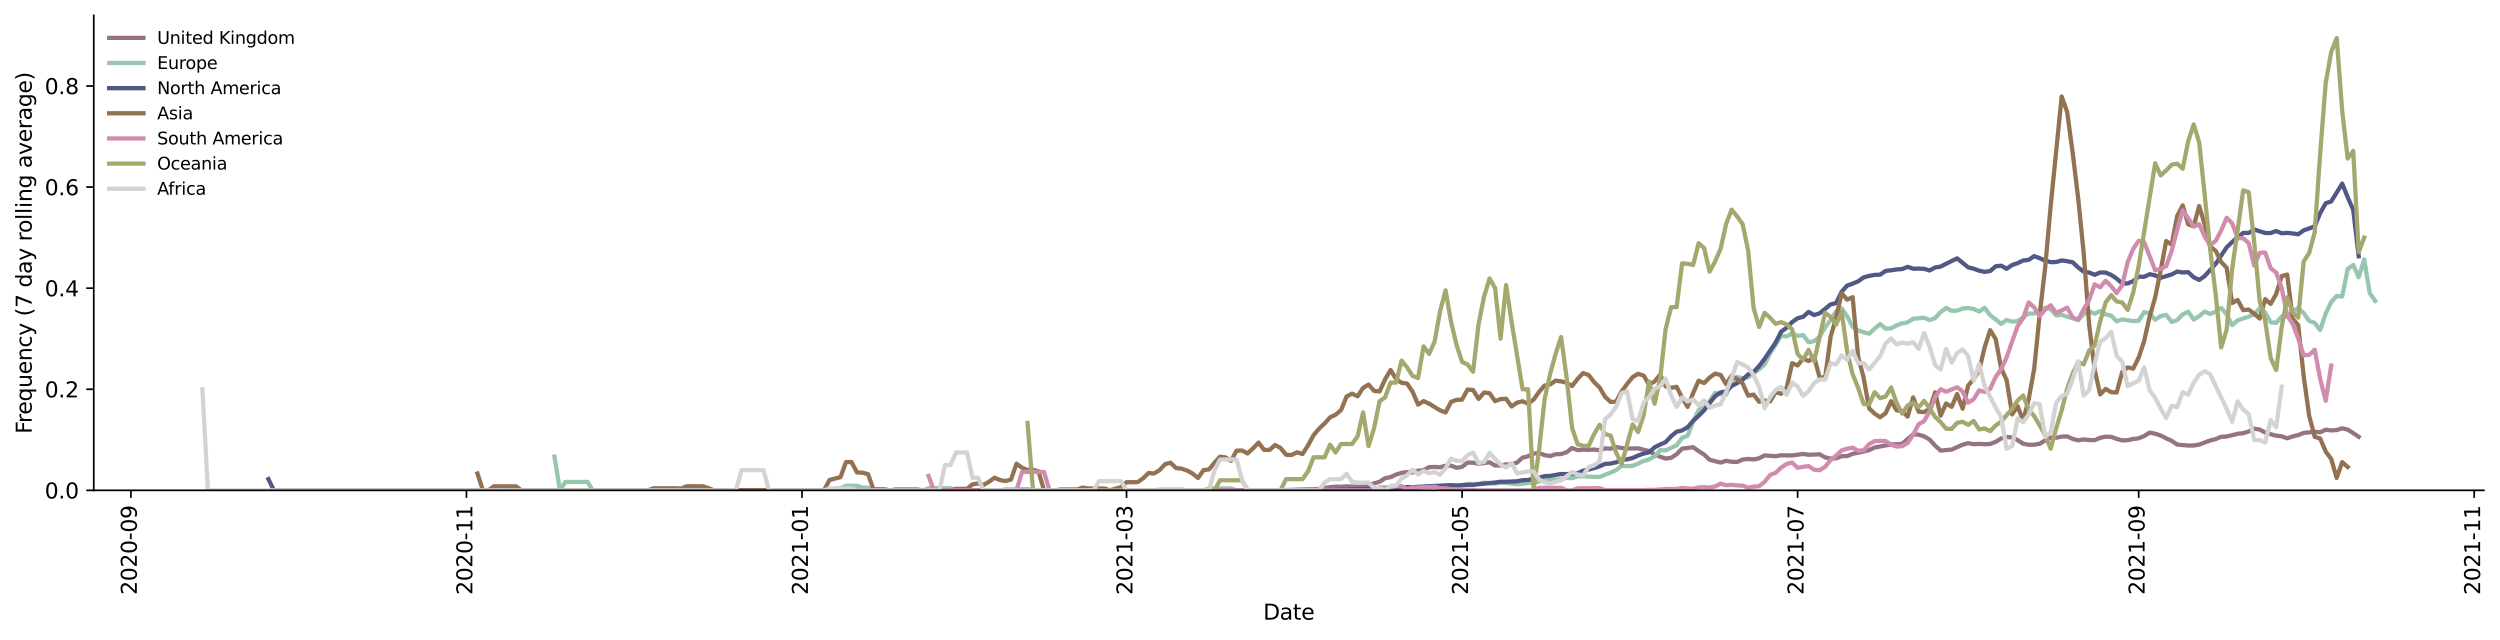 <?xml version="1.0" encoding="utf-8" standalone="no"?>
<!DOCTYPE svg PUBLIC "-//W3C//DTD SVG 1.1//EN"
  "http://www.w3.org/Graphics/SVG/1.1/DTD/svg11.dtd">
<svg height="298.621pt" version="1.1" viewBox="0 0 1167.325 298.621" width="1167.325pt" xmlns="http://www.w3.org/2000/svg" xmlns:xlink="http://www.w3.org/1999/xlink">
 <defs>
  <style type="text/css">*{stroke-linecap:butt;stroke-linejoin:round;}</style>
 </defs>
 <g id="figure_1">
  <g id="patch_1">
   <path d="M 0 298.621 
L 1167.325 298.621 
L 1167.325 0 
L 0 0 
z
" style="fill:#ffffff;"/>
  </g>
  <g id="axes_1">
   <g id="patch_2">
    <path d="M 43.781 228.96 
L 1159.781 228.96 
L 1159.781 7.2 
L 43.781 7.2 
z
" style="fill:#ffffff;"/>
   </g>
   <g id="matplotlib.axis_1">
    <g id="xtick_1">
     <g id="line2d_1">
      <defs>
       <path d="M 0 0 
L 0 3.5 
" id="mac9d87e408" style="stroke:#000000;stroke-width:0.8;"/>
      </defs>
      <g>
       <use style="stroke:#000000;stroke-width:0.8;" x="61.118" xlink:href="#mac9d87e408" y="228.96"/>
      </g>
     </g>
     <g id="text_1">
      <!-- 2020-09 -->
      <g transform="translate(63.878 277.743)rotate(-90)scale(0.1 -0.1)">
       <defs>
        <path d="M 1228 531 
L 3431 531 
L 3431 0 
L 469 0 
L 469 531 
Q 828 903 1448 1529 
Q 2069 2156 2228 2338 
Q 2531 2678 2651 2914 
Q 2772 3150 2772 3378 
Q 2772 3750 2511 3984 
Q 2250 4219 1831 4219 
Q 1534 4219 1204 4116 
Q 875 4013 500 3803 
L 500 4441 
Q 881 4594 1212 4672 
Q 1544 4750 1819 4750 
Q 2544 4750 2975 4387 
Q 3406 4025 3406 3419 
Q 3406 3131 3298 2873 
Q 3191 2616 2906 2266 
Q 2828 2175 2409 1742 
Q 1991 1309 1228 531 
z
" id="DejaVuSans-32" transform="scale(0.016)"/>
        <path d="M 2034 4250 
Q 1547 4250 1301 3770 
Q 1056 3291 1056 2328 
Q 1056 1369 1301 889 
Q 1547 409 2034 409 
Q 2525 409 2770 889 
Q 3016 1369 3016 2328 
Q 3016 3291 2770 3770 
Q 2525 4250 2034 4250 
z
M 2034 4750 
Q 2819 4750 3233 4129 
Q 3647 3509 3647 2328 
Q 3647 1150 3233 529 
Q 2819 -91 2034 -91 
Q 1250 -91 836 529 
Q 422 1150 422 2328 
Q 422 3509 836 4129 
Q 1250 4750 2034 4750 
z
" id="DejaVuSans-30" transform="scale(0.016)"/>
        <path d="M 313 2009 
L 1997 2009 
L 1997 1497 
L 313 1497 
L 313 2009 
z
" id="DejaVuSans-2d" transform="scale(0.016)"/>
        <path d="M 703 97 
L 703 672 
Q 941 559 1184 500 
Q 1428 441 1663 441 
Q 2288 441 2617 861 
Q 2947 1281 2994 2138 
Q 2813 1869 2534 1725 
Q 2256 1581 1919 1581 
Q 1219 1581 811 2004 
Q 403 2428 403 3163 
Q 403 3881 828 4315 
Q 1253 4750 1959 4750 
Q 2769 4750 3195 4129 
Q 3622 3509 3622 2328 
Q 3622 1225 3098 567 
Q 2575 -91 1691 -91 
Q 1453 -91 1209 -44 
Q 966 3 703 97 
z
M 1959 2075 
Q 2384 2075 2632 2365 
Q 2881 2656 2881 3163 
Q 2881 3666 2632 3958 
Q 2384 4250 1959 4250 
Q 1534 4250 1286 3958 
Q 1038 3666 1038 3163 
Q 1038 2656 1286 2365 
Q 1534 2075 1959 2075 
z
" id="DejaVuSans-39" transform="scale(0.016)"/>
       </defs>
       <use xlink:href="#DejaVuSans-32"/>
       <use x="63.623" xlink:href="#DejaVuSans-30"/>
       <use x="127.246" xlink:href="#DejaVuSans-32"/>
       <use x="190.869" xlink:href="#DejaVuSans-30"/>
       <use x="254.492" xlink:href="#DejaVuSans-2d"/>
       <use x="290.576" xlink:href="#DejaVuSans-30"/>
       <use x="354.199" xlink:href="#DejaVuSans-39"/>
      </g>
     </g>
    </g>
    <g id="xtick_2">
     <g id="line2d_2">
      <g>
       <use style="stroke:#000000;stroke-width:0.8;" x="217.795" xlink:href="#mac9d87e408" y="228.96"/>
      </g>
     </g>
     <g id="text_2">
      <!-- 2020-11 -->
      <g transform="translate(220.554 277.743)rotate(-90)scale(0.1 -0.1)">
       <defs>
        <path d="M 794 531 
L 1825 531 
L 1825 4091 
L 703 3866 
L 703 4441 
L 1819 4666 
L 2450 4666 
L 2450 531 
L 3481 531 
L 3481 0 
L 794 0 
L 794 531 
z
" id="DejaVuSans-31" transform="scale(0.016)"/>
       </defs>
       <use xlink:href="#DejaVuSans-32"/>
       <use x="63.623" xlink:href="#DejaVuSans-30"/>
       <use x="127.246" xlink:href="#DejaVuSans-32"/>
       <use x="190.869" xlink:href="#DejaVuSans-30"/>
       <use x="254.492" xlink:href="#DejaVuSans-2d"/>
       <use x="290.576" xlink:href="#DejaVuSans-31"/>
       <use x="354.199" xlink:href="#DejaVuSans-31"/>
      </g>
     </g>
    </g>
    <g id="xtick_3">
     <g id="line2d_3">
      <g>
       <use style="stroke:#000000;stroke-width:0.8;" x="374.472" xlink:href="#mac9d87e408" y="228.96"/>
      </g>
     </g>
     <g id="text_3">
      <!-- 2021-01 -->
      <g transform="translate(377.231 277.743)rotate(-90)scale(0.1 -0.1)">
       <use xlink:href="#DejaVuSans-32"/>
       <use x="63.623" xlink:href="#DejaVuSans-30"/>
       <use x="127.246" xlink:href="#DejaVuSans-32"/>
       <use x="190.869" xlink:href="#DejaVuSans-31"/>
       <use x="254.492" xlink:href="#DejaVuSans-2d"/>
       <use x="290.576" xlink:href="#DejaVuSans-30"/>
       <use x="354.199" xlink:href="#DejaVuSans-31"/>
      </g>
     </g>
    </g>
    <g id="xtick_4">
     <g id="line2d_4">
      <g>
       <use style="stroke:#000000;stroke-width:0.8;" x="526.011" xlink:href="#mac9d87e408" y="228.96"/>
      </g>
     </g>
     <g id="text_4">
      <!-- 2021-03 -->
      <g transform="translate(528.771 277.743)rotate(-90)scale(0.1 -0.1)">
       <defs>
        <path d="M 2597 2516 
Q 3050 2419 3304 2112 
Q 3559 1806 3559 1356 
Q 3559 666 3084 287 
Q 2609 -91 1734 -91 
Q 1441 -91 1130 -33 
Q 819 25 488 141 
L 488 750 
Q 750 597 1062 519 
Q 1375 441 1716 441 
Q 2309 441 2620 675 
Q 2931 909 2931 1356 
Q 2931 1769 2642 2001 
Q 2353 2234 1838 2234 
L 1294 2234 
L 1294 2753 
L 1863 2753 
Q 2328 2753 2575 2939 
Q 2822 3125 2822 3475 
Q 2822 3834 2567 4026 
Q 2313 4219 1838 4219 
Q 1578 4219 1281 4162 
Q 984 4106 628 3988 
L 628 4550 
Q 988 4650 1302 4700 
Q 1616 4750 1894 4750 
Q 2613 4750 3031 4423 
Q 3450 4097 3450 3541 
Q 3450 3153 3228 2886 
Q 3006 2619 2597 2516 
z
" id="DejaVuSans-33" transform="scale(0.016)"/>
       </defs>
       <use xlink:href="#DejaVuSans-32"/>
       <use x="63.623" xlink:href="#DejaVuSans-30"/>
       <use x="127.246" xlink:href="#DejaVuSans-32"/>
       <use x="190.869" xlink:href="#DejaVuSans-31"/>
       <use x="254.492" xlink:href="#DejaVuSans-2d"/>
       <use x="290.576" xlink:href="#DejaVuSans-30"/>
       <use x="354.199" xlink:href="#DejaVuSans-33"/>
      </g>
     </g>
    </g>
    <g id="xtick_5">
     <g id="line2d_5">
      <g>
       <use style="stroke:#000000;stroke-width:0.8;" x="682.688" xlink:href="#mac9d87e408" y="228.96"/>
      </g>
     </g>
     <g id="text_5">
      <!-- 2021-05 -->
      <g transform="translate(685.447 277.743)rotate(-90)scale(0.1 -0.1)">
       <defs>
        <path d="M 691 4666 
L 3169 4666 
L 3169 4134 
L 1269 4134 
L 1269 2991 
Q 1406 3038 1543 3061 
Q 1681 3084 1819 3084 
Q 2600 3084 3056 2656 
Q 3513 2228 3513 1497 
Q 3513 744 3044 326 
Q 2575 -91 1722 -91 
Q 1428 -91 1123 -41 
Q 819 9 494 109 
L 494 744 
Q 775 591 1075 516 
Q 1375 441 1709 441 
Q 2250 441 2565 725 
Q 2881 1009 2881 1497 
Q 2881 1984 2565 2268 
Q 2250 2553 1709 2553 
Q 1456 2553 1204 2497 
Q 953 2441 691 2322 
L 691 4666 
z
" id="DejaVuSans-35" transform="scale(0.016)"/>
       </defs>
       <use xlink:href="#DejaVuSans-32"/>
       <use x="63.623" xlink:href="#DejaVuSans-30"/>
       <use x="127.246" xlink:href="#DejaVuSans-32"/>
       <use x="190.869" xlink:href="#DejaVuSans-31"/>
       <use x="254.492" xlink:href="#DejaVuSans-2d"/>
       <use x="290.576" xlink:href="#DejaVuSans-30"/>
       <use x="354.199" xlink:href="#DejaVuSans-35"/>
      </g>
     </g>
    </g>
    <g id="xtick_6">
     <g id="line2d_6">
      <g>
       <use style="stroke:#000000;stroke-width:0.8;" x="839.365" xlink:href="#mac9d87e408" y="228.96"/>
      </g>
     </g>
     <g id="text_6">
      <!-- 2021-07 -->
      <g transform="translate(842.124 277.743)rotate(-90)scale(0.1 -0.1)">
       <defs>
        <path d="M 525 4666 
L 3525 4666 
L 3525 4397 
L 1831 0 
L 1172 0 
L 2766 4134 
L 525 4134 
L 525 4666 
z
" id="DejaVuSans-37" transform="scale(0.016)"/>
       </defs>
       <use xlink:href="#DejaVuSans-32"/>
       <use x="63.623" xlink:href="#DejaVuSans-30"/>
       <use x="127.246" xlink:href="#DejaVuSans-32"/>
       <use x="190.869" xlink:href="#DejaVuSans-31"/>
       <use x="254.492" xlink:href="#DejaVuSans-2d"/>
       <use x="290.576" xlink:href="#DejaVuSans-30"/>
       <use x="354.199" xlink:href="#DejaVuSans-37"/>
      </g>
     </g>
    </g>
    <g id="xtick_7">
     <g id="line2d_7">
      <g>
       <use style="stroke:#000000;stroke-width:0.8;" x="998.61" xlink:href="#mac9d87e408" y="228.96"/>
      </g>
     </g>
     <g id="text_7">
      <!-- 2021-09 -->
      <g transform="translate(1001.369 277.743)rotate(-90)scale(0.1 -0.1)">
       <use xlink:href="#DejaVuSans-32"/>
       <use x="63.623" xlink:href="#DejaVuSans-30"/>
       <use x="127.246" xlink:href="#DejaVuSans-32"/>
       <use x="190.869" xlink:href="#DejaVuSans-31"/>
       <use x="254.492" xlink:href="#DejaVuSans-2d"/>
       <use x="290.576" xlink:href="#DejaVuSans-30"/>
       <use x="354.199" xlink:href="#DejaVuSans-39"/>
      </g>
     </g>
    </g>
    <g id="xtick_8">
     <g id="line2d_8">
      <g>
       <use style="stroke:#000000;stroke-width:0.8;" x="1155.286" xlink:href="#mac9d87e408" y="228.96"/>
      </g>
     </g>
     <g id="text_8">
      <!-- 2021-11 -->
      <g transform="translate(1158.046 277.743)rotate(-90)scale(0.1 -0.1)">
       <use xlink:href="#DejaVuSans-32"/>
       <use x="63.623" xlink:href="#DejaVuSans-30"/>
       <use x="127.246" xlink:href="#DejaVuSans-32"/>
       <use x="190.869" xlink:href="#DejaVuSans-31"/>
       <use x="254.492" xlink:href="#DejaVuSans-2d"/>
       <use x="290.576" xlink:href="#DejaVuSans-31"/>
       <use x="354.199" xlink:href="#DejaVuSans-31"/>
      </g>
     </g>
    </g>
    <g id="text_9">
     <!-- Date -->
     <g transform="translate(589.83 289.341)scale(0.1 -0.1)">
      <defs>
       <path d="M 1259 4147 
L 1259 519 
L 2022 519 
Q 2988 519 3436 956 
Q 3884 1394 3884 2338 
Q 3884 3275 3436 3711 
Q 2988 4147 2022 4147 
L 1259 4147 
z
M 628 4666 
L 1925 4666 
Q 3281 4666 3915 4102 
Q 4550 3538 4550 2338 
Q 4550 1131 3912 565 
Q 3275 0 1925 0 
L 628 0 
L 628 4666 
z
" id="DejaVuSans-44" transform="scale(0.016)"/>
       <path d="M 2194 1759 
Q 1497 1759 1228 1600 
Q 959 1441 959 1056 
Q 959 750 1161 570 
Q 1363 391 1709 391 
Q 2188 391 2477 730 
Q 2766 1069 2766 1631 
L 2766 1759 
L 2194 1759 
z
M 3341 1997 
L 3341 0 
L 2766 0 
L 2766 531 
Q 2569 213 2275 61 
Q 1981 -91 1556 -91 
Q 1019 -91 701 211 
Q 384 513 384 1019 
Q 384 1609 779 1909 
Q 1175 2209 1959 2209 
L 2766 2209 
L 2766 2266 
Q 2766 2663 2505 2880 
Q 2244 3097 1772 3097 
Q 1472 3097 1187 3025 
Q 903 2953 641 2809 
L 641 3341 
Q 956 3463 1253 3523 
Q 1550 3584 1831 3584 
Q 2591 3584 2966 3190 
Q 3341 2797 3341 1997 
z
" id="DejaVuSans-61" transform="scale(0.016)"/>
       <path d="M 1172 4494 
L 1172 3500 
L 2356 3500 
L 2356 3053 
L 1172 3053 
L 1172 1153 
Q 1172 725 1289 603 
Q 1406 481 1766 481 
L 2356 481 
L 2356 0 
L 1766 0 
Q 1100 0 847 248 
Q 594 497 594 1153 
L 594 3053 
L 172 3053 
L 172 3500 
L 594 3500 
L 594 4494 
L 1172 4494 
z
" id="DejaVuSans-74" transform="scale(0.016)"/>
       <path d="M 3597 1894 
L 3597 1613 
L 953 1613 
Q 991 1019 1311 708 
Q 1631 397 2203 397 
Q 2534 397 2845 478 
Q 3156 559 3463 722 
L 3463 178 
Q 3153 47 2828 -22 
Q 2503 -91 2169 -91 
Q 1331 -91 842 396 
Q 353 884 353 1716 
Q 353 2575 817 3079 
Q 1281 3584 2069 3584 
Q 2775 3584 3186 3129 
Q 3597 2675 3597 1894 
z
M 3022 2063 
Q 3016 2534 2758 2815 
Q 2500 3097 2075 3097 
Q 1594 3097 1305 2825 
Q 1016 2553 972 2059 
L 3022 2063 
z
" id="DejaVuSans-65" transform="scale(0.016)"/>
      </defs>
      <use xlink:href="#DejaVuSans-44"/>
      <use x="77.002" xlink:href="#DejaVuSans-61"/>
      <use x="138.281" xlink:href="#DejaVuSans-74"/>
      <use x="177.49" xlink:href="#DejaVuSans-65"/>
     </g>
    </g>
   </g>
   <g id="matplotlib.axis_2">
    <g id="ytick_1">
     <g id="line2d_9">
      <defs>
       <path d="M 0 0 
L -3.5 0 
" id="md700086333" style="stroke:#000000;stroke-width:0.8;"/>
      </defs>
      <g>
       <use style="stroke:#000000;stroke-width:0.8;" x="43.781" xlink:href="#md700086333" y="228.96"/>
      </g>
     </g>
     <g id="text_10">
      <!-- 0.0 -->
      <g transform="translate(20.878 232.759)scale(0.1 -0.1)">
       <defs>
        <path d="M 684 794 
L 1344 794 
L 1344 0 
L 684 0 
L 684 794 
z
" id="DejaVuSans-2e" transform="scale(0.016)"/>
       </defs>
       <use xlink:href="#DejaVuSans-30"/>
       <use x="63.623" xlink:href="#DejaVuSans-2e"/>
       <use x="95.41" xlink:href="#DejaVuSans-30"/>
      </g>
     </g>
    </g>
    <g id="ytick_2">
     <g id="line2d_10">
      <g>
       <use style="stroke:#000000;stroke-width:0.8;" x="43.781" xlink:href="#md700086333" y="181.757"/>
      </g>
     </g>
     <g id="text_11">
      <!-- 0.2 -->
      <g transform="translate(20.878 185.556)scale(0.1 -0.1)">
       <use xlink:href="#DejaVuSans-30"/>
       <use x="63.623" xlink:href="#DejaVuSans-2e"/>
       <use x="95.41" xlink:href="#DejaVuSans-32"/>
      </g>
     </g>
    </g>
    <g id="ytick_3">
     <g id="line2d_11">
      <g>
       <use style="stroke:#000000;stroke-width:0.8;" x="43.781" xlink:href="#md700086333" y="134.554"/>
      </g>
     </g>
     <g id="text_12">
      <!-- 0.4 -->
      <g transform="translate(20.878 138.353)scale(0.1 -0.1)">
       <defs>
        <path d="M 2419 4116 
L 825 1625 
L 2419 1625 
L 2419 4116 
z
M 2253 4666 
L 3047 4666 
L 3047 1625 
L 3713 1625 
L 3713 1100 
L 3047 1100 
L 3047 0 
L 2419 0 
L 2419 1100 
L 313 1100 
L 313 1709 
L 2253 4666 
z
" id="DejaVuSans-34" transform="scale(0.016)"/>
       </defs>
       <use xlink:href="#DejaVuSans-30"/>
       <use x="63.623" xlink:href="#DejaVuSans-2e"/>
       <use x="95.41" xlink:href="#DejaVuSans-34"/>
      </g>
     </g>
    </g>
    <g id="ytick_4">
     <g id="line2d_12">
      <g>
       <use style="stroke:#000000;stroke-width:0.8;" x="43.781" xlink:href="#md700086333" y="87.351"/>
      </g>
     </g>
     <g id="text_13">
      <!-- 0.6 -->
      <g transform="translate(20.878 91.15)scale(0.1 -0.1)">
       <defs>
        <path d="M 2113 2584 
Q 1688 2584 1439 2293 
Q 1191 2003 1191 1497 
Q 1191 994 1439 701 
Q 1688 409 2113 409 
Q 2538 409 2786 701 
Q 3034 994 3034 1497 
Q 3034 2003 2786 2293 
Q 2538 2584 2113 2584 
z
M 3366 4563 
L 3366 3988 
Q 3128 4100 2886 4159 
Q 2644 4219 2406 4219 
Q 1781 4219 1451 3797 
Q 1122 3375 1075 2522 
Q 1259 2794 1537 2939 
Q 1816 3084 2150 3084 
Q 2853 3084 3261 2657 
Q 3669 2231 3669 1497 
Q 3669 778 3244 343 
Q 2819 -91 2113 -91 
Q 1303 -91 875 529 
Q 447 1150 447 2328 
Q 447 3434 972 4092 
Q 1497 4750 2381 4750 
Q 2619 4750 2861 4703 
Q 3103 4656 3366 4563 
z
" id="DejaVuSans-36" transform="scale(0.016)"/>
       </defs>
       <use xlink:href="#DejaVuSans-30"/>
       <use x="63.623" xlink:href="#DejaVuSans-2e"/>
       <use x="95.41" xlink:href="#DejaVuSans-36"/>
      </g>
     </g>
    </g>
    <g id="ytick_5">
     <g id="line2d_13">
      <g>
       <use style="stroke:#000000;stroke-width:0.8;" x="43.781" xlink:href="#md700086333" y="40.148"/>
      </g>
     </g>
     <g id="text_14">
      <!-- 0.8 -->
      <g transform="translate(20.878 43.947)scale(0.1 -0.1)">
       <defs>
        <path d="M 2034 2216 
Q 1584 2216 1326 1975 
Q 1069 1734 1069 1313 
Q 1069 891 1326 650 
Q 1584 409 2034 409 
Q 2484 409 2743 651 
Q 3003 894 3003 1313 
Q 3003 1734 2745 1975 
Q 2488 2216 2034 2216 
z
M 1403 2484 
Q 997 2584 770 2862 
Q 544 3141 544 3541 
Q 544 4100 942 4425 
Q 1341 4750 2034 4750 
Q 2731 4750 3128 4425 
Q 3525 4100 3525 3541 
Q 3525 3141 3298 2862 
Q 3072 2584 2669 2484 
Q 3125 2378 3379 2068 
Q 3634 1759 3634 1313 
Q 3634 634 3220 271 
Q 2806 -91 2034 -91 
Q 1263 -91 848 271 
Q 434 634 434 1313 
Q 434 1759 690 2068 
Q 947 2378 1403 2484 
z
M 1172 3481 
Q 1172 3119 1398 2916 
Q 1625 2713 2034 2713 
Q 2441 2713 2670 2916 
Q 2900 3119 2900 3481 
Q 2900 3844 2670 4047 
Q 2441 4250 2034 4250 
Q 1625 4250 1398 4047 
Q 1172 3844 1172 3481 
z
" id="DejaVuSans-38" transform="scale(0.016)"/>
       </defs>
       <use xlink:href="#DejaVuSans-30"/>
       <use x="63.623" xlink:href="#DejaVuSans-2e"/>
       <use x="95.41" xlink:href="#DejaVuSans-38"/>
      </g>
     </g>
    </g>
    <g id="text_15">
     <!-- Frequency (7 day rolling average) -->
     <g transform="translate(14.798 202.529)rotate(-90)scale(0.1 -0.1)">
      <defs>
       <path d="M 628 4666 
L 3309 4666 
L 3309 4134 
L 1259 4134 
L 1259 2759 
L 3109 2759 
L 3109 2228 
L 1259 2228 
L 1259 0 
L 628 0 
L 628 4666 
z
" id="DejaVuSans-46" transform="scale(0.016)"/>
       <path d="M 2631 2963 
Q 2534 3019 2420 3045 
Q 2306 3072 2169 3072 
Q 1681 3072 1420 2755 
Q 1159 2438 1159 1844 
L 1159 0 
L 581 0 
L 581 3500 
L 1159 3500 
L 1159 2956 
Q 1341 3275 1631 3429 
Q 1922 3584 2338 3584 
Q 2397 3584 2469 3576 
Q 2541 3569 2628 3553 
L 2631 2963 
z
" id="DejaVuSans-72" transform="scale(0.016)"/>
       <path d="M 947 1747 
Q 947 1113 1208 752 
Q 1469 391 1925 391 
Q 2381 391 2643 752 
Q 2906 1113 2906 1747 
Q 2906 2381 2643 2742 
Q 2381 3103 1925 3103 
Q 1469 3103 1208 2742 
Q 947 2381 947 1747 
z
M 2906 525 
Q 2725 213 2448 61 
Q 2172 -91 1784 -91 
Q 1150 -91 751 415 
Q 353 922 353 1747 
Q 353 2572 751 3078 
Q 1150 3584 1784 3584 
Q 2172 3584 2448 3432 
Q 2725 3281 2906 2969 
L 2906 3500 
L 3481 3500 
L 3481 -1331 
L 2906 -1331 
L 2906 525 
z
" id="DejaVuSans-71" transform="scale(0.016)"/>
       <path d="M 544 1381 
L 544 3500 
L 1119 3500 
L 1119 1403 
Q 1119 906 1312 657 
Q 1506 409 1894 409 
Q 2359 409 2629 706 
Q 2900 1003 2900 1516 
L 2900 3500 
L 3475 3500 
L 3475 0 
L 2900 0 
L 2900 538 
Q 2691 219 2414 64 
Q 2138 -91 1772 -91 
Q 1169 -91 856 284 
Q 544 659 544 1381 
z
M 1991 3584 
L 1991 3584 
z
" id="DejaVuSans-75" transform="scale(0.016)"/>
       <path d="M 3513 2113 
L 3513 0 
L 2938 0 
L 2938 2094 
Q 2938 2591 2744 2837 
Q 2550 3084 2163 3084 
Q 1697 3084 1428 2787 
Q 1159 2491 1159 1978 
L 1159 0 
L 581 0 
L 581 3500 
L 1159 3500 
L 1159 2956 
Q 1366 3272 1645 3428 
Q 1925 3584 2291 3584 
Q 2894 3584 3203 3211 
Q 3513 2838 3513 2113 
z
" id="DejaVuSans-6e" transform="scale(0.016)"/>
       <path d="M 3122 3366 
L 3122 2828 
Q 2878 2963 2633 3030 
Q 2388 3097 2138 3097 
Q 1578 3097 1268 2742 
Q 959 2388 959 1747 
Q 959 1106 1268 751 
Q 1578 397 2138 397 
Q 2388 397 2633 464 
Q 2878 531 3122 666 
L 3122 134 
Q 2881 22 2623 -34 
Q 2366 -91 2075 -91 
Q 1284 -91 818 406 
Q 353 903 353 1747 
Q 353 2603 823 3093 
Q 1294 3584 2113 3584 
Q 2378 3584 2631 3529 
Q 2884 3475 3122 3366 
z
" id="DejaVuSans-63" transform="scale(0.016)"/>
       <path d="M 2059 -325 
Q 1816 -950 1584 -1140 
Q 1353 -1331 966 -1331 
L 506 -1331 
L 506 -850 
L 844 -850 
Q 1081 -850 1212 -737 
Q 1344 -625 1503 -206 
L 1606 56 
L 191 3500 
L 800 3500 
L 1894 763 
L 2988 3500 
L 3597 3500 
L 2059 -325 
z
" id="DejaVuSans-79" transform="scale(0.016)"/>
       <path id="DejaVuSans-20" transform="scale(0.016)"/>
       <path d="M 1984 4856 
Q 1566 4138 1362 3434 
Q 1159 2731 1159 2009 
Q 1159 1288 1364 580 
Q 1569 -128 1984 -844 
L 1484 -844 
Q 1016 -109 783 600 
Q 550 1309 550 2009 
Q 550 2706 781 3412 
Q 1013 4119 1484 4856 
L 1984 4856 
z
" id="DejaVuSans-28" transform="scale(0.016)"/>
       <path d="M 2906 2969 
L 2906 4863 
L 3481 4863 
L 3481 0 
L 2906 0 
L 2906 525 
Q 2725 213 2448 61 
Q 2172 -91 1784 -91 
Q 1150 -91 751 415 
Q 353 922 353 1747 
Q 353 2572 751 3078 
Q 1150 3584 1784 3584 
Q 2172 3584 2448 3432 
Q 2725 3281 2906 2969 
z
M 947 1747 
Q 947 1113 1208 752 
Q 1469 391 1925 391 
Q 2381 391 2643 752 
Q 2906 1113 2906 1747 
Q 2906 2381 2643 2742 
Q 2381 3103 1925 3103 
Q 1469 3103 1208 2742 
Q 947 2381 947 1747 
z
" id="DejaVuSans-64" transform="scale(0.016)"/>
       <path d="M 1959 3097 
Q 1497 3097 1228 2736 
Q 959 2375 959 1747 
Q 959 1119 1226 758 
Q 1494 397 1959 397 
Q 2419 397 2687 759 
Q 2956 1122 2956 1747 
Q 2956 2369 2687 2733 
Q 2419 3097 1959 3097 
z
M 1959 3584 
Q 2709 3584 3137 3096 
Q 3566 2609 3566 1747 
Q 3566 888 3137 398 
Q 2709 -91 1959 -91 
Q 1206 -91 779 398 
Q 353 888 353 1747 
Q 353 2609 779 3096 
Q 1206 3584 1959 3584 
z
" id="DejaVuSans-6f" transform="scale(0.016)"/>
       <path d="M 603 4863 
L 1178 4863 
L 1178 0 
L 603 0 
L 603 4863 
z
" id="DejaVuSans-6c" transform="scale(0.016)"/>
       <path d="M 603 3500 
L 1178 3500 
L 1178 0 
L 603 0 
L 603 3500 
z
M 603 4863 
L 1178 4863 
L 1178 4134 
L 603 4134 
L 603 4863 
z
" id="DejaVuSans-69" transform="scale(0.016)"/>
       <path d="M 2906 1791 
Q 2906 2416 2648 2759 
Q 2391 3103 1925 3103 
Q 1463 3103 1205 2759 
Q 947 2416 947 1791 
Q 947 1169 1205 825 
Q 1463 481 1925 481 
Q 2391 481 2648 825 
Q 2906 1169 2906 1791 
z
M 3481 434 
Q 3481 -459 3084 -895 
Q 2688 -1331 1869 -1331 
Q 1566 -1331 1297 -1286 
Q 1028 -1241 775 -1147 
L 775 -588 
Q 1028 -725 1275 -790 
Q 1522 -856 1778 -856 
Q 2344 -856 2625 -561 
Q 2906 -266 2906 331 
L 2906 616 
Q 2728 306 2450 153 
Q 2172 0 1784 0 
Q 1141 0 747 490 
Q 353 981 353 1791 
Q 353 2603 747 3093 
Q 1141 3584 1784 3584 
Q 2172 3584 2450 3431 
Q 2728 3278 2906 2969 
L 2906 3500 
L 3481 3500 
L 3481 434 
z
" id="DejaVuSans-67" transform="scale(0.016)"/>
       <path d="M 191 3500 
L 800 3500 
L 1894 563 
L 2988 3500 
L 3597 3500 
L 2284 0 
L 1503 0 
L 191 3500 
z
" id="DejaVuSans-76" transform="scale(0.016)"/>
       <path d="M 513 4856 
L 1013 4856 
Q 1481 4119 1714 3412 
Q 1947 2706 1947 2009 
Q 1947 1309 1714 600 
Q 1481 -109 1013 -844 
L 513 -844 
Q 928 -128 1133 580 
Q 1338 1288 1338 2009 
Q 1338 2731 1133 3434 
Q 928 4138 513 4856 
z
" id="DejaVuSans-29" transform="scale(0.016)"/>
      </defs>
      <use xlink:href="#DejaVuSans-46"/>
      <use x="50.27" xlink:href="#DejaVuSans-72"/>
      <use x="89.133" xlink:href="#DejaVuSans-65"/>
      <use x="150.656" xlink:href="#DejaVuSans-71"/>
      <use x="214.133" xlink:href="#DejaVuSans-75"/>
      <use x="277.512" xlink:href="#DejaVuSans-65"/>
      <use x="339.035" xlink:href="#DejaVuSans-6e"/>
      <use x="402.414" xlink:href="#DejaVuSans-63"/>
      <use x="457.395" xlink:href="#DejaVuSans-79"/>
      <use x="516.574" xlink:href="#DejaVuSans-20"/>
      <use x="548.361" xlink:href="#DejaVuSans-28"/>
      <use x="587.375" xlink:href="#DejaVuSans-37"/>
      <use x="650.998" xlink:href="#DejaVuSans-20"/>
      <use x="682.785" xlink:href="#DejaVuSans-64"/>
      <use x="746.262" xlink:href="#DejaVuSans-61"/>
      <use x="807.541" xlink:href="#DejaVuSans-79"/>
      <use x="866.721" xlink:href="#DejaVuSans-20"/>
      <use x="898.508" xlink:href="#DejaVuSans-72"/>
      <use x="937.371" xlink:href="#DejaVuSans-6f"/>
      <use x="998.553" xlink:href="#DejaVuSans-6c"/>
      <use x="1026.336" xlink:href="#DejaVuSans-6c"/>
      <use x="1054.119" xlink:href="#DejaVuSans-69"/>
      <use x="1081.902" xlink:href="#DejaVuSans-6e"/>
      <use x="1145.281" xlink:href="#DejaVuSans-67"/>
      <use x="1208.758" xlink:href="#DejaVuSans-20"/>
      <use x="1240.545" xlink:href="#DejaVuSans-61"/>
      <use x="1301.824" xlink:href="#DejaVuSans-76"/>
      <use x="1361.004" xlink:href="#DejaVuSans-65"/>
      <use x="1422.527" xlink:href="#DejaVuSans-72"/>
      <use x="1463.641" xlink:href="#DejaVuSans-61"/>
      <use x="1524.92" xlink:href="#DejaVuSans-67"/>
      <use x="1588.396" xlink:href="#DejaVuSans-65"/>
      <use x="1649.92" xlink:href="#DejaVuSans-29"/>
     </g>
    </g>
   </g>
   <g id="line2d_14">
    <path clip-path="url(#pa37c5851a8)" d="M 484.916 228.936 
L 497.758 228.96 
L 597.929 228.934 
L 615.908 228.329 
L 618.476 227.835 
L 621.045 227.459 
L 623.613 227.242 
L 626.182 227.27 
L 628.75 227.104 
L 633.887 227.249 
L 636.456 227.163 
L 639.024 226.541 
L 641.593 225.696 
L 644.161 224.972 
L 646.729 223.294 
L 649.298 222.807 
L 651.866 221.588 
L 654.435 220.8 
L 657.003 220.439 
L 659.572 220.618 
L 662.14 219.768 
L 664.709 219.532 
L 667.277 218.123 
L 669.846 218.034 
L 672.414 218.176 
L 674.983 217.472 
L 677.551 217.426 
L 680.12 218.429 
L 682.688 217.987 
L 685.257 215.977 
L 687.825 216.071 
L 690.393 216.487 
L 692.962 216.214 
L 695.53 215.83 
L 698.099 217.37 
L 700.667 217.332 
L 703.236 216.82 
L 705.804 216.786 
L 708.373 215.968 
L 710.941 213.675 
L 713.51 213.056 
L 716.078 211.759 
L 718.647 211.568 
L 721.215 212.516 
L 723.784 212.948 
L 726.352 212.112 
L 728.92 212.016 
L 731.489 211.173 
L 734.057 209.168 
L 736.626 210.188 
L 739.194 209.943 
L 741.763 210.04 
L 744.331 209.899 
L 746.9 210.239 
L 749.468 209.369 
L 752.037 209.499 
L 754.605 208.73 
L 757.174 209.197 
L 759.742 209.42 
L 764.879 209.355 
L 770.016 210.596 
L 772.584 212.188 
L 775.153 213.281 
L 777.721 214.107 
L 780.29 213.779 
L 782.858 212.086 
L 785.427 209.487 
L 790.564 208.814 
L 793.132 210.622 
L 795.701 212.264 
L 798.269 214.695 
L 803.406 215.984 
L 805.975 215.173 
L 808.543 215.602 
L 811.112 215.736 
L 813.68 214.585 
L 816.248 214.282 
L 818.817 214.512 
L 821.385 213.991 
L 823.954 212.649 
L 829.091 213.034 
L 831.659 212.575 
L 836.796 212.673 
L 841.933 211.944 
L 844.502 212.357 
L 849.639 212.14 
L 852.207 213.555 
L 854.775 214.121 
L 857.344 213.981 
L 859.912 213.031 
L 862.481 212.95 
L 865.049 211.896 
L 870.186 210.801 
L 872.755 210.153 
L 875.323 208.952 
L 883.029 207.509 
L 885.597 207.455 
L 888.166 207.198 
L 893.303 202.818 
L 895.871 202.954 
L 898.439 203.761 
L 901.008 205.275 
L 903.576 208.079 
L 906.145 210.392 
L 911.282 209.922 
L 916.419 207.638 
L 918.987 206.919 
L 921.556 207.414 
L 924.124 207.255 
L 926.693 207.432 
L 929.261 207.296 
L 931.83 206.328 
L 934.398 204.73 
L 936.967 204.074 
L 939.535 204.236 
L 942.103 205.512 
L 944.672 207.194 
L 947.24 207.663 
L 949.809 207.654 
L 952.377 207.217 
L 954.946 205.617 
L 957.514 204.341 
L 960.083 204.392 
L 962.651 203.878 
L 965.22 203.784 
L 967.788 204.923 
L 970.357 205.61 
L 972.925 205.207 
L 975.494 205.458 
L 978.062 205.543 
L 980.631 204.411 
L 983.199 203.881 
L 985.767 203.998 
L 988.336 204.919 
L 990.904 205.637 
L 993.473 205.529 
L 996.041 204.991 
L 998.61 204.662 
L 1001.178 203.586 
L 1003.747 202.004 
L 1006.315 202.504 
L 1008.884 203.368 
L 1011.452 204.677 
L 1014.021 205.844 
L 1016.589 207.577 
L 1021.726 208.034 
L 1024.294 208.017 
L 1026.863 207.586 
L 1032 205.647 
L 1034.568 205.034 
L 1037.137 203.944 
L 1039.705 203.817 
L 1044.842 202.552 
L 1047.411 202.267 
L 1049.979 201.473 
L 1052.548 200.2 
L 1055.116 200.556 
L 1057.685 201.966 
L 1060.253 202.769 
L 1062.822 203.417 
L 1065.39 203.734 
L 1067.958 204.657 
L 1070.527 203.783 
L 1073.095 203.168 
L 1075.664 202.145 
L 1080.801 201.617 
L 1083.369 201.842 
L 1085.938 200.649 
L 1088.506 200.966 
L 1091.075 200.823 
L 1093.643 199.96 
L 1096.212 200.612 
L 1098.78 202.203 
L 1101.349 203.961 
L 1101.349 203.961 
" style="fill:none;stroke:#947383;stroke-linecap:square;stroke-width:2;"/>
   </g>
   <g id="line2d_15">
    <path clip-path="url(#pa37c5851a8)" d="M 258.891 213.226 
L 261.459 228.96 
L 264.028 225.026 
L 274.301 225.026 
L 276.87 228.96 
L 387.314 228.96 
L 389.883 228.052 
L 392.451 228.052 
L 395.019 226.797 
L 400.156 226.797 
L 402.725 227.705 
L 405.293 227.705 
L 407.862 228.96 
L 430.978 228.96 
L 433.546 227.956 
L 443.82 227.956 
L 446.389 228.902 
L 466.937 228.96 
L 469.505 228.535 
L 472.074 228.535 
L 474.642 228.41 
L 479.779 228.383 
L 482.347 228.787 
L 484.916 228.787 
L 487.484 228.912 
L 538.854 228.96 
L 541.422 228.613 
L 551.696 228.587 
L 554.265 228.934 
L 561.97 228.96 
L 564.538 228.087 
L 574.812 228.076 
L 577.381 228.949 
L 595.36 228.876 
L 618.476 228.578 
L 621.045 228.757 
L 633.887 228.622 
L 646.729 228.522 
L 662.14 227.802 
L 667.277 227.129 
L 672.414 227.183 
L 674.983 226.891 
L 680.12 227.153 
L 682.688 226.474 
L 685.257 225.949 
L 687.825 226.133 
L 690.393 225.905 
L 692.962 225.373 
L 698.099 225.77 
L 700.667 225.432 
L 703.236 225.44 
L 705.804 225.861 
L 708.373 226.094 
L 710.941 225.881 
L 713.51 225.51 
L 716.078 225.35 
L 718.647 224.937 
L 721.215 223.649 
L 723.784 223.936 
L 726.352 224.005 
L 728.92 223.741 
L 731.489 223.095 
L 734.057 223.272 
L 736.626 222.374 
L 739.194 222.409 
L 744.331 222.689 
L 746.9 222.658 
L 752.037 220.675 
L 754.605 219.486 
L 757.174 217.553 
L 759.742 217.663 
L 762.311 217.534 
L 764.879 216.466 
L 767.448 215.221 
L 770.016 214.535 
L 772.584 213.055 
L 775.153 210.198 
L 777.721 210.3 
L 782.858 207.921 
L 785.427 204.463 
L 787.995 203.446 
L 790.564 196.803 
L 793.132 191.428 
L 795.701 190.117 
L 798.269 187.308 
L 800.838 183.481 
L 803.406 184.053 
L 805.975 184.317 
L 808.543 178.296 
L 811.112 176.007 
L 813.68 176.591 
L 816.248 176.128 
L 821.385 172.436 
L 823.954 170.149 
L 826.522 164.922 
L 829.091 160.989 
L 831.659 156.7 
L 834.228 157.092 
L 836.796 155.692 
L 839.365 156.814 
L 841.933 156.465 
L 844.502 159.804 
L 847.07 159.28 
L 849.639 157.273 
L 852.207 152.837 
L 854.775 149.451 
L 857.344 145.312 
L 859.912 143.953 
L 862.481 147.651 
L 865.049 152.604 
L 867.618 154.238 
L 870.186 155.13 
L 872.755 155.825 
L 875.323 153.424 
L 877.892 151.32 
L 880.46 153.482 
L 883.029 153.338 
L 885.597 151.903 
L 888.166 150.998 
L 890.734 150.533 
L 893.303 148.839 
L 898.439 148.378 
L 901.008 149.443 
L 903.576 148.521 
L 906.145 145.705 
L 908.713 143.793 
L 911.282 145.15 
L 913.85 145.033 
L 916.419 144.067 
L 918.987 143.823 
L 921.556 144.26 
L 924.124 145.467 
L 926.693 143.756 
L 929.261 147.195 
L 931.83 149.106 
L 934.398 151.227 
L 936.967 149.374 
L 939.535 150.181 
L 942.103 149.979 
L 947.24 146.366 
L 949.809 146.428 
L 952.377 145.528 
L 954.946 143.665 
L 957.514 144.415 
L 960.083 147.263 
L 962.651 147.006 
L 965.22 147.893 
L 967.788 148.574 
L 970.357 149.471 
L 972.925 146.708 
L 975.494 145.373 
L 978.062 146.474 
L 980.631 145.222 
L 983.199 146.796 
L 985.767 147.364 
L 988.336 150.046 
L 990.904 149.137 
L 996.041 149.921 
L 998.61 149.765 
L 1001.178 145.724 
L 1003.747 146.346 
L 1006.315 149.303 
L 1008.884 147.589 
L 1011.452 147.026 
L 1014.021 150.327 
L 1016.589 149.498 
L 1019.158 146.77 
L 1021.726 145.556 
L 1024.294 149.222 
L 1026.863 147.586 
L 1029.431 145.5 
L 1032 146.608 
L 1034.568 145.485 
L 1037.137 143.778 
L 1039.705 146.81 
L 1042.274 151.833 
L 1044.842 149.56 
L 1049.979 147.837 
L 1052.548 146.811 
L 1055.116 143.922 
L 1057.685 145.934 
L 1060.253 150.49 
L 1062.822 150.738 
L 1065.39 147.832 
L 1067.958 147.771 
L 1070.527 145.483 
L 1073.095 143.82 
L 1075.664 146.206 
L 1078.232 149.849 
L 1080.801 150.782 
L 1083.369 154.119 
L 1085.938 146.407 
L 1088.506 140.996 
L 1091.075 138.218 
L 1093.643 138.427 
L 1096.212 125.58 
L 1098.78 123.69 
L 1101.349 129.46 
L 1103.917 121.148 
L 1106.486 136.802 
L 1109.054 140.51 
L 1109.054 140.51 
" style="fill:none;stroke:#96c6ad;stroke-linecap:square;stroke-width:2;"/>
   </g>
   <g id="line2d_16">
    <path clip-path="url(#pa37c5851a8)" d="M 125.33 223.715 
L 127.899 228.96 
L 603.065 228.869 
L 610.771 228.789 
L 618.476 228.768 
L 646.729 228.054 
L 657.003 227.468 
L 659.572 227.449 
L 674.983 226.623 
L 677.551 226.514 
L 680.12 226.684 
L 685.257 226.4 
L 687.825 226.364 
L 698.099 225.29 
L 700.667 224.938 
L 703.236 224.955 
L 708.373 224.713 
L 710.941 224.228 
L 713.51 224.092 
L 718.647 223.024 
L 721.215 222.335 
L 723.784 222.223 
L 728.92 221.313 
L 731.489 221.382 
L 734.057 221.253 
L 736.626 220.98 
L 739.194 219.774 
L 741.763 219.258 
L 744.331 218.558 
L 746.9 217.73 
L 749.468 216.59 
L 752.037 216.464 
L 754.605 215.88 
L 757.174 214.735 
L 759.742 214.476 
L 762.311 213.856 
L 764.879 212.678 
L 767.448 211.799 
L 770.016 211.193 
L 772.584 208.852 
L 775.153 207.559 
L 777.721 206.458 
L 780.29 203.703 
L 782.858 201.614 
L 785.427 200.985 
L 787.995 199.483 
L 790.564 196.497 
L 793.132 194.174 
L 795.701 191.571 
L 798.269 188.19 
L 800.838 185.003 
L 803.406 183.191 
L 805.975 182.777 
L 808.543 180.186 
L 811.112 178.912 
L 813.68 177.302 
L 816.248 174.825 
L 818.817 173.706 
L 821.385 170.903 
L 823.954 167.554 
L 829.091 159.943 
L 831.659 154.877 
L 834.228 153.027 
L 836.796 150.385 
L 839.365 148.589 
L 841.933 147.903 
L 844.502 145.642 
L 847.07 147.115 
L 849.639 146.289 
L 854.775 142.136 
L 857.344 141.529 
L 859.912 136.232 
L 862.481 133.346 
L 865.049 132.441 
L 867.618 131.379 
L 870.186 129.528 
L 872.755 128.824 
L 875.323 128.352 
L 877.892 128.269 
L 880.46 126.487 
L 883.029 126.212 
L 885.597 125.803 
L 888.166 125.617 
L 890.734 124.604 
L 893.303 125.463 
L 895.871 125.418 
L 898.439 125.536 
L 901.008 126.281 
L 903.576 124.897 
L 906.145 124.477 
L 911.282 121.861 
L 913.85 120.648 
L 918.987 124.822 
L 921.556 125.466 
L 924.124 126.39 
L 926.693 126.937 
L 929.261 126.547 
L 931.83 124.344 
L 934.398 124.053 
L 936.967 125.505 
L 939.535 123.719 
L 942.103 122.879 
L 944.672 121.628 
L 947.24 121.354 
L 949.809 119.6 
L 952.377 120.548 
L 954.946 121.67 
L 957.514 122.399 
L 960.083 122.362 
L 962.651 121.595 
L 965.22 121.972 
L 967.788 122.464 
L 970.357 124.894 
L 972.925 126.858 
L 975.494 127.243 
L 978.062 128.319 
L 980.631 127.223 
L 983.199 127.286 
L 985.767 128.349 
L 988.336 130.079 
L 990.904 132.374 
L 993.473 132.342 
L 996.041 131.274 
L 998.61 129.162 
L 1001.178 129.247 
L 1003.747 128.029 
L 1006.315 128.56 
L 1008.884 129.722 
L 1014.021 128.146 
L 1016.589 126.79 
L 1019.158 127.252 
L 1021.726 127.046 
L 1024.294 129.467 
L 1026.863 130.701 
L 1029.431 128.906 
L 1034.568 123.211 
L 1039.705 115.459 
L 1042.274 113.005 
L 1044.842 110.799 
L 1047.411 108.77 
L 1049.979 108.778 
L 1052.548 107.165 
L 1057.685 108.799 
L 1060.253 108.784 
L 1062.822 107.864 
L 1065.39 108.931 
L 1067.958 108.73 
L 1070.527 109.008 
L 1073.095 109.403 
L 1075.664 107.545 
L 1078.232 106.665 
L 1080.801 105.66 
L 1083.369 99.519 
L 1085.938 94.896 
L 1088.506 94.079 
L 1093.643 85.733 
L 1096.212 92.076 
L 1098.78 97.968 
L 1101.349 119.673 
L 1101.349 119.673 
" style="fill:none;stroke:#525886;stroke-linecap:square;stroke-width:2;"/>
   </g>
   <g id="line2d_17">
    <path clip-path="url(#pa37c5851a8)" d="M 222.932 221.093 
L 225.5 228.96 
L 228.069 228.96 
L 230.637 227.072 
L 240.911 227.072 
L 243.48 228.96 
L 302.555 228.96 
L 305.123 227.997 
L 315.397 227.997 
L 317.965 228.117 
L 320.534 227.068 
L 328.239 227.068 
L 330.808 227.911 
L 333.376 228.96 
L 384.746 228.96 
L 387.314 224.119 
L 392.451 222.798 
L 395.019 215.745 
L 397.588 215.745 
L 400.156 220.586 
L 402.725 220.7 
L 405.293 221.415 
L 407.862 228.468 
L 412.999 228.468 
L 415.567 228.96 
L 418.136 228.542 
L 428.41 228.542 
L 430.978 228.96 
L 443.82 228.96 
L 446.389 228.255 
L 451.526 228.255 
L 454.094 226.158 
L 456.663 225.716 
L 459.231 226.421 
L 461.8 224.969 
L 464.368 223.042 
L 466.937 224.163 
L 469.505 224.604 
L 472.074 223.92 
L 474.642 216.502 
L 477.21 218.429 
L 479.779 219.406 
L 482.347 219.406 
L 484.916 220.09 
L 487.484 228.96 
L 492.621 228.96 
L 495.19 228.553 
L 502.895 228.553 
L 505.464 227.679 
L 508.032 228.086 
L 515.738 228.086 
L 518.306 228.96 
L 520.874 228.146 
L 523.443 227.462 
L 526.011 225.151 
L 531.148 225.151 
L 533.717 223.369 
L 536.285 220.876 
L 538.854 221.089 
L 541.422 219.554 
L 543.991 216.73 
L 546.559 216.068 
L 549.128 218.564 
L 551.696 218.828 
L 554.265 219.699 
L 556.833 221.124 
L 559.402 223.182 
L 561.97 219.516 
L 564.538 219.168 
L 567.107 216.048 
L 569.675 213.239 
L 572.244 213.585 
L 574.812 215.172 
L 577.381 210.438 
L 579.949 210.347 
L 582.518 211.742 
L 585.086 209.341 
L 587.655 206.655 
L 590.223 210.052 
L 592.792 210.073 
L 595.36 207.806 
L 597.929 209.156 
L 600.497 212.346 
L 603.065 212.461 
L 605.634 211.174 
L 608.202 212.003 
L 610.771 207.915 
L 613.339 203.233 
L 615.908 200.157 
L 618.476 197.735 
L 621.045 194.852 
L 623.613 193.663 
L 626.182 191.479 
L 628.75 185.163 
L 631.319 183.803 
L 633.887 185.038 
L 636.456 181.12 
L 639.024 179.568 
L 641.593 182.508 
L 644.161 182.779 
L 646.729 177.112 
L 649.298 172.771 
L 651.866 176.966 
L 654.435 178.746 
L 657.003 179.1 
L 659.572 182.893 
L 662.14 188.925 
L 664.709 187.291 
L 667.277 188.472 
L 672.414 191.612 
L 674.983 192.592 
L 677.551 187.633 
L 680.12 186.718 
L 682.688 186.599 
L 685.257 181.873 
L 687.825 182.114 
L 690.393 186.271 
L 692.962 183.262 
L 695.53 183.611 
L 698.099 187.321 
L 700.667 186.338 
L 703.236 186.196 
L 705.804 189.792 
L 708.373 187.998 
L 710.941 187.356 
L 713.51 188.537 
L 716.078 186.572 
L 718.647 182.966 
L 721.215 180.015 
L 723.784 179.506 
L 726.352 177.747 
L 728.92 178.067 
L 731.489 178.678 
L 734.057 180.248 
L 736.626 176.928 
L 739.194 174.213 
L 741.763 175.083 
L 744.331 178.377 
L 746.9 180.924 
L 749.468 185.305 
L 752.037 187.66 
L 754.605 187.577 
L 757.174 182.767 
L 759.742 179.28 
L 762.311 176.11 
L 764.879 174.565 
L 767.448 175.351 
L 770.016 179.569 
L 772.584 178.108 
L 775.153 174.94 
L 777.721 180.407 
L 780.29 181.104 
L 782.858 180.623 
L 785.427 185.652 
L 787.995 190.015 
L 790.564 183.591 
L 793.132 177.76 
L 795.701 178.879 
L 798.269 176.288 
L 800.838 174.439 
L 803.406 175.082 
L 805.975 179.393 
L 808.543 175.456 
L 811.112 177.029 
L 813.68 178.981 
L 816.248 184.74 
L 818.817 184.264 
L 821.385 187.585 
L 823.954 186.999 
L 826.522 187.442 
L 829.091 183.073 
L 831.659 183.887 
L 834.228 181.113 
L 836.796 169.572 
L 839.365 170.649 
L 841.933 167.441 
L 844.502 168.554 
L 847.07 166.645 
L 849.639 176.275 
L 852.207 176.223 
L 854.775 157.274 
L 857.344 148.328 
L 859.912 136.888 
L 862.481 139.922 
L 865.049 138.759 
L 867.618 166.539 
L 870.186 176.395 
L 872.755 190.669 
L 875.323 193.119 
L 877.892 194.836 
L 880.46 192.907 
L 883.029 187.343 
L 885.597 191.589 
L 888.166 192.011 
L 890.734 194.514 
L 893.303 185.542 
L 895.871 192.25 
L 898.439 192.404 
L 901.008 190.927 
L 903.576 183.18 
L 906.145 194.091 
L 908.713 188.403 
L 911.282 189.947 
L 913.85 183.978 
L 916.419 190.839 
L 918.987 180.036 
L 921.556 177.032 
L 924.124 172.947 
L 926.693 162.177 
L 929.261 154.16 
L 931.83 158.251 
L 934.398 171.975 
L 936.967 177.514 
L 939.535 193.501 
L 942.103 189.63 
L 944.672 196.475 
L 947.24 186.508 
L 949.809 172.337 
L 952.377 146.981 
L 954.946 124.906 
L 957.514 96.265 
L 962.651 45.091 
L 965.22 52.264 
L 967.788 71.288 
L 970.357 92.514 
L 972.925 118.058 
L 975.494 151.672 
L 978.062 172.708 
L 980.631 184.167 
L 983.199 181.593 
L 985.767 183.132 
L 988.336 183.268 
L 990.904 173.763 
L 993.473 171.53 
L 996.041 172.143 
L 998.61 166.948 
L 1001.178 159.203 
L 1003.747 147.801 
L 1006.315 138.862 
L 1008.884 126.282 
L 1011.452 112.538 
L 1014.021 114.239 
L 1016.589 100.855 
L 1019.158 95.895 
L 1021.726 104.744 
L 1024.294 105.613 
L 1026.863 96.229 
L 1029.431 104.774 
L 1032 115.121 
L 1034.568 117.124 
L 1037.137 122.34 
L 1039.705 125.052 
L 1042.274 141.461 
L 1044.842 140.066 
L 1047.411 144.81 
L 1049.979 144.564 
L 1052.548 146.449 
L 1055.116 148.738 
L 1057.685 139.682 
L 1060.253 141.9 
L 1062.822 137.231 
L 1065.39 128.942 
L 1067.958 128.219 
L 1070.527 148.891 
L 1073.095 151.791 
L 1075.664 175.666 
L 1078.232 194.197 
L 1080.801 203.946 
L 1083.369 204.78 
L 1085.938 210.832 
L 1088.506 214.302 
L 1091.075 223.153 
L 1093.643 215.765 
L 1096.212 218.044 
L 1096.212 218.044 
" style="fill:none;stroke:#937252;stroke-linecap:square;stroke-width:2;"/>
   </g>
   <g id="line2d_18">
    <path clip-path="url(#pa37c5851a8)" d="M 433.546 222.217 
L 436.115 228.96 
L 474.642 228.96 
L 477.21 220.378 
L 487.484 220.378 
L 490.053 228.96 
L 641.593 228.96 
L 644.161 227.572 
L 649.298 227.572 
L 651.866 226.982 
L 654.435 226.982 
L 657.003 228.37 
L 659.572 227.632 
L 662.14 227.632 
L 664.709 227.461 
L 667.277 227.461 
L 669.846 227.261 
L 672.414 227.999 
L 674.983 227.999 
L 677.551 228.505 
L 680.12 228.505 
L 682.688 228.705 
L 687.825 228.705 
L 690.393 228.96 
L 716.078 228.96 
L 718.647 227.76 
L 728.92 227.76 
L 731.489 228.96 
L 734.057 228.96 
L 736.626 228.043 
L 746.9 227.94 
L 749.468 228.857 
L 767.448 228.86 
L 770.016 228.737 
L 772.584 228.737 
L 777.721 228.37 
L 782.858 228.29 
L 785.427 227.892 
L 790.564 228.221 
L 793.132 227.563 
L 795.701 227.487 
L 798.269 227.643 
L 800.838 227.135 
L 803.406 225.847 
L 805.975 226.601 
L 808.543 226.404 
L 811.112 226.645 
L 813.68 226.749 
L 816.248 227.752 
L 818.817 227.187 
L 821.385 227.028 
L 823.954 224.975 
L 826.522 221.782 
L 829.091 220.771 
L 831.659 218.385 
L 834.228 216.617 
L 836.796 215.982 
L 839.365 218.478 
L 841.933 217.959 
L 844.502 217.647 
L 847.07 219.304 
L 849.639 219.558 
L 852.207 217.911 
L 854.775 214.817 
L 857.344 212.712 
L 859.912 210.282 
L 862.481 209.519 
L 865.049 209.033 
L 867.618 210.466 
L 870.186 210.251 
L 872.755 207.37 
L 875.323 205.977 
L 877.892 205.866 
L 880.46 205.925 
L 883.029 207.665 
L 885.597 208.493 
L 888.166 208.337 
L 890.734 206.866 
L 893.303 202.951 
L 895.871 198.073 
L 898.439 196.616 
L 901.008 192.035 
L 903.576 185.321 
L 906.145 181.731 
L 908.713 182.92 
L 913.85 180.794 
L 916.419 182.789 
L 918.987 188.036 
L 921.556 186.43 
L 924.124 182.246 
L 926.693 183.027 
L 929.261 181.579 
L 931.83 176.016 
L 934.398 172.395 
L 936.967 166.89 
L 939.535 159.392 
L 942.103 152.28 
L 944.672 148.508 
L 947.24 141.19 
L 949.809 143.514 
L 952.377 147.615 
L 954.946 144.527 
L 957.514 142.545 
L 960.083 146.1 
L 962.651 144.966 
L 965.22 143.621 
L 967.788 148.21 
L 970.357 149.265 
L 972.925 144.461 
L 975.494 140.023 
L 978.062 132.747 
L 980.631 134.155 
L 983.199 131.094 
L 985.767 133.615 
L 988.336 136.845 
L 990.904 133.23 
L 993.473 122.429 
L 996.041 116.236 
L 998.61 112.428 
L 1001.178 113.076 
L 1006.315 126.214 
L 1008.884 125.567 
L 1011.452 124.276 
L 1014.021 117.1 
L 1016.589 107.368 
L 1019.158 98.215 
L 1021.726 101.869 
L 1024.294 105.802 
L 1026.863 104.652 
L 1029.431 110.451 
L 1032 114.597 
L 1034.568 112.461 
L 1037.137 107.626 
L 1039.705 101.674 
L 1042.274 104.243 
L 1044.842 111.259 
L 1047.411 111.223 
L 1049.979 113.493 
L 1052.548 124.007 
L 1055.116 118.045 
L 1057.685 117.888 
L 1060.253 125.252 
L 1062.822 127.265 
L 1065.39 134.452 
L 1067.958 147.269 
L 1070.527 151.19 
L 1073.095 157.977 
L 1075.664 165.913 
L 1078.232 165.702 
L 1080.801 163.282 
L 1083.369 176.946 
L 1085.938 187.152 
L 1088.506 170.691 
L 1088.506 170.691 
" style="fill:none;stroke:#d18cad;stroke-linecap:square;stroke-width:2;"/>
   </g>
   <g id="line2d_19">
    <path clip-path="url(#pa37c5851a8)" d="M 479.779 197.491 
L 482.347 228.96 
L 567.107 228.96 
L 569.675 224.24 
L 579.949 224.24 
L 582.518 228.96 
L 597.929 228.96 
L 600.497 223.715 
L 608.202 223.715 
L 610.771 220.084 
L 613.339 213.528 
L 618.476 213.528 
L 621.045 207.628 
L 623.613 211.259 
L 626.182 207.325 
L 631.319 207.325 
L 633.887 203.785 
L 636.456 192.546 
L 639.024 208.281 
L 641.593 199.951 
L 644.161 187.363 
L 646.729 185.565 
L 649.298 178.649 
L 651.866 178.649 
L 654.435 168.384 
L 657.003 171.531 
L 659.572 175.507 
L 662.14 176.498 
L 664.709 161.747 
L 667.277 165.237 
L 669.846 159.572 
L 672.414 145.379 
L 674.983 135.57 
L 677.551 150.321 
L 680.12 161.135 
L 682.688 168.978 
L 685.257 170.204 
L 687.825 173.576 
L 690.393 151.362 
L 692.962 138.489 
L 695.53 130.017 
L 698.099 134.512 
L 700.667 158.114 
L 703.236 133.124 
L 705.804 150.288 
L 710.941 181.757 
L 713.51 181.757 
L 716.078 228.96 
L 718.647 210.079 
L 721.215 186.477 
L 723.784 174.677 
L 726.352 165.236 
L 728.92 157.369 
L 731.489 176.25 
L 734.057 199.852 
L 736.626 207.361 
L 739.194 208.219 
L 741.763 208.219 
L 744.331 202.666 
L 746.9 198.375 
L 749.468 202.666 
L 752.037 203.381 
L 754.605 211.248 
L 757.174 216.802 
L 762.311 198.166 
L 764.879 201.742 
L 767.448 193.875 
L 770.016 178.14 
L 772.584 188.48 
L 775.153 176.941 
L 777.721 153.698 
L 780.29 143.41 
L 782.858 143.41 
L 785.427 122.955 
L 787.995 123.165 
L 790.564 123.727 
L 793.132 113.56 
L 795.701 115.808 
L 798.269 126.822 
L 800.838 122.076 
L 803.406 116.15 
L 805.975 104.644 
L 808.543 97.901 
L 811.112 101.048 
L 813.68 104.647 
L 816.248 116.895 
L 818.817 143.849 
L 821.385 152.685 
L 823.954 146.077 
L 826.522 148.42 
L 829.091 151.211 
L 831.659 150.421 
L 834.228 151.489 
L 836.796 153.722 
L 839.365 165.294 
L 841.933 167.928 
L 844.502 163.373 
L 847.07 168.677 
L 852.207 146.008 
L 854.775 147.985 
L 857.344 151.554 
L 859.912 145.503 
L 862.481 164.046 
L 865.049 174.737 
L 867.618 181.045 
L 870.186 188.614 
L 872.755 188.835 
L 875.323 183.138 
L 877.892 185.906 
L 880.46 185.141 
L 883.029 180.912 
L 885.597 188.167 
L 888.166 193.099 
L 890.734 189.307 
L 893.303 187.997 
L 895.871 190.17 
L 898.439 187.202 
L 901.008 190.712 
L 903.576 194.729 
L 906.145 197.072 
L 908.713 200.189 
L 911.282 200.234 
L 913.85 197.411 
L 916.419 196.947 
L 918.987 198.375 
L 921.556 196.58 
L 924.124 200.499 
L 926.693 200.051 
L 929.261 201.329 
L 931.83 198.707 
L 934.398 196.839 
L 939.535 190.845 
L 942.103 186.987 
L 944.672 184.663 
L 947.24 191.213 
L 949.809 194.278 
L 952.377 198.588 
L 954.946 203.205 
L 957.514 209.494 
L 960.083 200.083 
L 962.651 191.635 
L 965.22 181.535 
L 967.788 174.417 
L 970.357 169.076 
L 972.925 170.171 
L 975.494 163.659 
L 978.062 161.257 
L 980.631 150.067 
L 983.199 141.191 
L 985.767 137.809 
L 988.336 140.792 
L 990.904 141.237 
L 993.473 144.715 
L 996.041 136.718 
L 998.61 124.22 
L 1006.315 76.204 
L 1008.884 81.912 
L 1011.452 79.588 
L 1014.021 76.904 
L 1016.589 76.428 
L 1019.158 78.809 
L 1021.726 66.031 
L 1024.294 58.074 
L 1026.863 66.502 
L 1029.431 90.914 
L 1032 116.467 
L 1034.568 137.489 
L 1037.137 162.224 
L 1039.705 153.916 
L 1042.274 125.57 
L 1047.411 88.899 
L 1049.979 89.731 
L 1052.548 112.995 
L 1055.116 140.633 
L 1057.685 149.869 
L 1060.253 167.211 
L 1062.822 172.774 
L 1065.39 152.657 
L 1067.958 138.787 
L 1070.527 145.925 
L 1073.095 148.308 
L 1075.664 122.107 
L 1078.232 118.076 
L 1080.801 108.514 
L 1083.369 71.586 
L 1085.938 38.817 
L 1088.506 24.293 
L 1091.075 17.76 
L 1093.643 51.907 
L 1096.212 74.033 
L 1098.78 70.493 
L 1101.349 117.696 
L 1103.917 110.953 
L 1103.917 110.953 
" style="fill:none;stroke:#a4a86f;stroke-linecap:square;stroke-width:2;"/>
   </g>
   <g id="line2d_20">
    <path clip-path="url(#pa37c5851a8)" d="M 94.509 181.757 
L 97.077 228.96 
L 343.65 228.96 
L 346.219 219.519 
L 356.492 219.519 
L 359.061 228.96 
L 384.746 228.96 
L 387.314 228.086 
L 397.588 228.086 
L 400.156 228.96 
L 438.683 228.96 
L 441.252 217.159 
L 443.82 217.159 
L 446.389 211.259 
L 451.526 211.259 
L 454.094 223.06 
L 456.663 223.06 
L 459.231 228.96 
L 510.601 228.96 
L 513.169 224.669 
L 523.443 224.669 
L 526.011 228.96 
L 564.538 228.96 
L 567.107 219.519 
L 569.675 214.551 
L 577.381 214.551 
L 579.949 223.991 
L 582.518 228.96 
L 615.908 228.96 
L 618.476 225.329 
L 621.045 223.756 
L 626.182 223.756 
L 628.75 221.271 
L 631.319 224.902 
L 633.887 225.352 
L 639.024 225.352 
L 641.593 227.836 
L 644.161 227.836 
L 646.729 228.96 
L 649.298 226.814 
L 651.866 226.814 
L 654.435 223.443 
L 657.003 221.869 
L 659.572 219.385 
L 662.14 221.531 
L 664.709 219.845 
L 667.277 220.969 
L 669.846 220.444 
L 672.414 221.653 
L 674.983 218.64 
L 677.551 214.115 
L 680.12 215.182 
L 682.688 215.314 
L 685.257 212.485 
L 687.825 211.357 
L 690.393 216.18 
L 692.962 215.674 
L 695.53 211.484 
L 698.099 214.313 
L 700.667 216.88 
L 703.236 218.268 
L 705.804 216.178 
L 708.373 221.059 
L 713.51 220.107 
L 716.078 220.107 
L 718.647 223.884 
L 721.215 225.159 
L 723.784 225.81 
L 726.352 225.001 
L 728.92 224.337 
L 734.057 220.456 
L 736.626 221.554 
L 739.194 221.93 
L 741.763 218.1 
L 744.331 217.253 
L 746.9 215.36 
L 749.468 195.692 
L 752.037 193.499 
L 754.605 189.96 
L 757.174 183.595 
L 759.742 182.712 
L 762.311 195.637 
L 764.879 196.621 
L 767.448 187.932 
L 770.016 185.491 
L 772.584 181.387 
L 775.153 180.46 
L 777.721 176.779 
L 780.29 184.626 
L 782.858 190.021 
L 785.427 185.597 
L 787.995 187.44 
L 790.564 186.534 
L 793.132 189.199 
L 795.701 186.944 
L 798.269 190.359 
L 800.838 189.389 
L 803.406 188.764 
L 805.975 183.013 
L 808.543 176.586 
L 811.112 169.102 
L 813.68 170.19 
L 816.248 171.476 
L 818.817 175.264 
L 821.385 180.563 
L 823.954 190.586 
L 826.522 185.403 
L 829.091 182.031 
L 831.659 180.764 
L 834.228 184.422 
L 836.796 178.624 
L 839.365 180.473 
L 841.933 184.857 
L 844.502 182.602 
L 847.07 178.912 
L 849.639 177.195 
L 852.207 177.204 
L 854.775 169.546 
L 857.344 170.164 
L 859.912 165.989 
L 862.481 168.008 
L 865.049 163.894 
L 867.618 169.56 
L 870.186 169.543 
L 872.755 172.536 
L 877.892 166.251 
L 880.46 160.327 
L 883.029 158.062 
L 885.597 160.798 
L 888.166 159.987 
L 890.734 160.445 
L 893.303 159.812 
L 895.871 162.866 
L 898.439 155.521 
L 901.008 161.955 
L 903.576 170.502 
L 906.145 172.581 
L 908.713 162.908 
L 911.282 169.316 
L 913.85 164.819 
L 916.419 163.125 
L 918.987 166.265 
L 921.556 177.785 
L 924.124 169.893 
L 926.693 180.196 
L 931.83 190.354 
L 934.398 194.795 
L 936.967 209.566 
L 939.535 208.318 
L 942.103 195.402 
L 944.672 197.144 
L 947.24 193.594 
L 949.809 188.238 
L 952.377 188.783 
L 954.946 203.911 
L 957.514 201.895 
L 960.083 188.128 
L 962.651 184.958 
L 965.22 183.841 
L 967.788 177.234 
L 970.357 168.674 
L 972.925 184.764 
L 975.494 182.139 
L 978.062 169.928 
L 980.631 159.58 
L 983.199 157.847 
L 985.767 154.933 
L 988.336 166.177 
L 990.904 168.874 
L 993.473 180.293 
L 996.041 178.952 
L 998.61 177.759 
L 1001.178 171.539 
L 1003.747 182.251 
L 1006.315 185.76 
L 1008.884 190.737 
L 1011.452 195.19 
L 1014.021 189.462 
L 1016.589 190.078 
L 1019.158 183.08 
L 1021.726 184.284 
L 1024.294 178.693 
L 1026.863 174.993 
L 1029.431 173.347 
L 1032 174.797 
L 1039.705 190.913 
L 1042.274 196.965 
L 1044.842 187.408 
L 1047.411 191.341 
L 1049.979 193.293 
L 1052.548 205.474 
L 1055.116 205.474 
L 1057.685 206.654 
L 1060.253 196.165 
L 1062.822 199.458 
L 1065.39 180.577 
L 1065.39 180.577 
" style="fill:none;stroke:#d3d3d3;stroke-linecap:square;stroke-width:2;"/>
   </g>
   <g id="patch_3">
    <path d="M 43.781 228.96 
L 43.781 7.2 
" style="fill:none;stroke:#000000;stroke-linecap:square;stroke-linejoin:miter;stroke-width:0.8;"/>
   </g>
   <g id="patch_4">
    <path d="M 43.781 228.96 
L 1159.781 228.96 
" style="fill:none;stroke:#000000;stroke-linecap:square;stroke-linejoin:miter;stroke-width:0.8;"/>
   </g>
   <g id="legend_1">
    <g id="line2d_21">
     <path d="M 50.981 17.679 
L 66.981 17.679 
" style="fill:none;stroke:#947383;stroke-linecap:square;stroke-width:2;"/>
    </g>
    <g id="line2d_22"/>
    <g id="text_16">
     <!-- United Kingdom -->
     <g transform="translate(73.381 20.479)scale(0.08 -0.08)">
      <defs>
       <path d="M 556 4666 
L 1191 4666 
L 1191 1831 
Q 1191 1081 1462 751 
Q 1734 422 2344 422 
Q 2950 422 3222 751 
Q 3494 1081 3494 1831 
L 3494 4666 
L 4128 4666 
L 4128 1753 
Q 4128 841 3676 375 
Q 3225 -91 2344 -91 
Q 1459 -91 1007 375 
Q 556 841 556 1753 
L 556 4666 
z
" id="DejaVuSans-55" transform="scale(0.016)"/>
       <path d="M 628 4666 
L 1259 4666 
L 1259 2694 
L 3353 4666 
L 4166 4666 
L 1850 2491 
L 4331 0 
L 3500 0 
L 1259 2247 
L 1259 0 
L 628 0 
L 628 4666 
z
" id="DejaVuSans-4b" transform="scale(0.016)"/>
       <path d="M 3328 2828 
Q 3544 3216 3844 3400 
Q 4144 3584 4550 3584 
Q 5097 3584 5394 3201 
Q 5691 2819 5691 2113 
L 5691 0 
L 5113 0 
L 5113 2094 
Q 5113 2597 4934 2840 
Q 4756 3084 4391 3084 
Q 3944 3084 3684 2787 
Q 3425 2491 3425 1978 
L 3425 0 
L 2847 0 
L 2847 2094 
Q 2847 2600 2669 2842 
Q 2491 3084 2119 3084 
Q 1678 3084 1418 2786 
Q 1159 2488 1159 1978 
L 1159 0 
L 581 0 
L 581 3500 
L 1159 3500 
L 1159 2956 
Q 1356 3278 1631 3431 
Q 1906 3584 2284 3584 
Q 2666 3584 2933 3390 
Q 3200 3197 3328 2828 
z
" id="DejaVuSans-6d" transform="scale(0.016)"/>
      </defs>
      <use xlink:href="#DejaVuSans-55"/>
      <use x="73.193" xlink:href="#DejaVuSans-6e"/>
      <use x="136.572" xlink:href="#DejaVuSans-69"/>
      <use x="164.355" xlink:href="#DejaVuSans-74"/>
      <use x="203.564" xlink:href="#DejaVuSans-65"/>
      <use x="265.088" xlink:href="#DejaVuSans-64"/>
      <use x="328.564" xlink:href="#DejaVuSans-20"/>
      <use x="360.352" xlink:href="#DejaVuSans-4b"/>
      <use x="425.928" xlink:href="#DejaVuSans-69"/>
      <use x="453.711" xlink:href="#DejaVuSans-6e"/>
      <use x="517.09" xlink:href="#DejaVuSans-67"/>
      <use x="580.566" xlink:href="#DejaVuSans-64"/>
      <use x="644.043" xlink:href="#DejaVuSans-6f"/>
      <use x="705.225" xlink:href="#DejaVuSans-6d"/>
     </g>
    </g>
    <g id="line2d_23">
     <path d="M 50.981 29.421 
L 66.981 29.421 
" style="fill:none;stroke:#96c6ad;stroke-linecap:square;stroke-width:2;"/>
    </g>
    <g id="line2d_24"/>
    <g id="text_17">
     <!-- Europe -->
     <g transform="translate(73.381 32.221)scale(0.08 -0.08)">
      <defs>
       <path d="M 628 4666 
L 3578 4666 
L 3578 4134 
L 1259 4134 
L 1259 2753 
L 3481 2753 
L 3481 2222 
L 1259 2222 
L 1259 531 
L 3634 531 
L 3634 0 
L 628 0 
L 628 4666 
z
" id="DejaVuSans-45" transform="scale(0.016)"/>
       <path d="M 1159 525 
L 1159 -1331 
L 581 -1331 
L 581 3500 
L 1159 3500 
L 1159 2969 
Q 1341 3281 1617 3432 
Q 1894 3584 2278 3584 
Q 2916 3584 3314 3078 
Q 3713 2572 3713 1747 
Q 3713 922 3314 415 
Q 2916 -91 2278 -91 
Q 1894 -91 1617 61 
Q 1341 213 1159 525 
z
M 3116 1747 
Q 3116 2381 2855 2742 
Q 2594 3103 2138 3103 
Q 1681 3103 1420 2742 
Q 1159 2381 1159 1747 
Q 1159 1113 1420 752 
Q 1681 391 2138 391 
Q 2594 391 2855 752 
Q 3116 1113 3116 1747 
z
" id="DejaVuSans-70" transform="scale(0.016)"/>
      </defs>
      <use xlink:href="#DejaVuSans-45"/>
      <use x="63.184" xlink:href="#DejaVuSans-75"/>
      <use x="126.562" xlink:href="#DejaVuSans-72"/>
      <use x="165.426" xlink:href="#DejaVuSans-6f"/>
      <use x="226.607" xlink:href="#DejaVuSans-70"/>
      <use x="290.084" xlink:href="#DejaVuSans-65"/>
     </g>
    </g>
    <g id="line2d_25">
     <path d="M 50.981 41.164 
L 66.981 41.164 
" style="fill:none;stroke:#525886;stroke-linecap:square;stroke-width:2;"/>
    </g>
    <g id="line2d_26"/>
    <g id="text_18">
     <!-- North America -->
     <g transform="translate(73.381 43.964)scale(0.08 -0.08)">
      <defs>
       <path d="M 628 4666 
L 1478 4666 
L 3547 763 
L 3547 4666 
L 4159 4666 
L 4159 0 
L 3309 0 
L 1241 3903 
L 1241 0 
L 628 0 
L 628 4666 
z
" id="DejaVuSans-4e" transform="scale(0.016)"/>
       <path d="M 3513 2113 
L 3513 0 
L 2938 0 
L 2938 2094 
Q 2938 2591 2744 2837 
Q 2550 3084 2163 3084 
Q 1697 3084 1428 2787 
Q 1159 2491 1159 1978 
L 1159 0 
L 581 0 
L 581 4863 
L 1159 4863 
L 1159 2956 
Q 1366 3272 1645 3428 
Q 1925 3584 2291 3584 
Q 2894 3584 3203 3211 
Q 3513 2838 3513 2113 
z
" id="DejaVuSans-68" transform="scale(0.016)"/>
       <path d="M 2188 4044 
L 1331 1722 
L 3047 1722 
L 2188 4044 
z
M 1831 4666 
L 2547 4666 
L 4325 0 
L 3669 0 
L 3244 1197 
L 1141 1197 
L 716 0 
L 50 0 
L 1831 4666 
z
" id="DejaVuSans-41" transform="scale(0.016)"/>
      </defs>
      <use xlink:href="#DejaVuSans-4e"/>
      <use x="74.805" xlink:href="#DejaVuSans-6f"/>
      <use x="135.986" xlink:href="#DejaVuSans-72"/>
      <use x="177.1" xlink:href="#DejaVuSans-74"/>
      <use x="216.309" xlink:href="#DejaVuSans-68"/>
      <use x="279.688" xlink:href="#DejaVuSans-20"/>
      <use x="311.475" xlink:href="#DejaVuSans-41"/>
      <use x="379.883" xlink:href="#DejaVuSans-6d"/>
      <use x="477.295" xlink:href="#DejaVuSans-65"/>
      <use x="538.818" xlink:href="#DejaVuSans-72"/>
      <use x="579.932" xlink:href="#DejaVuSans-69"/>
      <use x="607.715" xlink:href="#DejaVuSans-63"/>
      <use x="662.695" xlink:href="#DejaVuSans-61"/>
     </g>
    </g>
    <g id="line2d_27">
     <path d="M 50.981 52.906 
L 66.981 52.906 
" style="fill:none;stroke:#937252;stroke-linecap:square;stroke-width:2;"/>
    </g>
    <g id="line2d_28"/>
    <g id="text_19">
     <!-- Asia -->
     <g transform="translate(73.381 55.706)scale(0.08 -0.08)">
      <defs>
       <path d="M 2834 3397 
L 2834 2853 
Q 2591 2978 2328 3040 
Q 2066 3103 1784 3103 
Q 1356 3103 1142 2972 
Q 928 2841 928 2578 
Q 928 2378 1081 2264 
Q 1234 2150 1697 2047 
L 1894 2003 
Q 2506 1872 2764 1633 
Q 3022 1394 3022 966 
Q 3022 478 2636 193 
Q 2250 -91 1575 -91 
Q 1294 -91 989 -36 
Q 684 19 347 128 
L 347 722 
Q 666 556 975 473 
Q 1284 391 1588 391 
Q 1994 391 2212 530 
Q 2431 669 2431 922 
Q 2431 1156 2273 1281 
Q 2116 1406 1581 1522 
L 1381 1569 
Q 847 1681 609 1914 
Q 372 2147 372 2553 
Q 372 3047 722 3315 
Q 1072 3584 1716 3584 
Q 2034 3584 2315 3537 
Q 2597 3491 2834 3397 
z
" id="DejaVuSans-73" transform="scale(0.016)"/>
      </defs>
      <use xlink:href="#DejaVuSans-41"/>
      <use x="68.408" xlink:href="#DejaVuSans-73"/>
      <use x="120.508" xlink:href="#DejaVuSans-69"/>
      <use x="148.291" xlink:href="#DejaVuSans-61"/>
     </g>
    </g>
    <g id="line2d_29">
     <path d="M 50.981 64.649 
L 66.981 64.649 
" style="fill:none;stroke:#d18cad;stroke-linecap:square;stroke-width:2;"/>
    </g>
    <g id="line2d_30"/>
    <g id="text_20">
     <!-- South America -->
     <g transform="translate(73.381 67.449)scale(0.08 -0.08)">
      <defs>
       <path d="M 3425 4513 
L 3425 3897 
Q 3066 4069 2747 4153 
Q 2428 4238 2131 4238 
Q 1616 4238 1336 4038 
Q 1056 3838 1056 3469 
Q 1056 3159 1242 3001 
Q 1428 2844 1947 2747 
L 2328 2669 
Q 3034 2534 3370 2195 
Q 3706 1856 3706 1288 
Q 3706 609 3251 259 
Q 2797 -91 1919 -91 
Q 1588 -91 1214 -16 
Q 841 59 441 206 
L 441 856 
Q 825 641 1194 531 
Q 1563 422 1919 422 
Q 2459 422 2753 634 
Q 3047 847 3047 1241 
Q 3047 1584 2836 1778 
Q 2625 1972 2144 2069 
L 1759 2144 
Q 1053 2284 737 2584 
Q 422 2884 422 3419 
Q 422 4038 858 4394 
Q 1294 4750 2059 4750 
Q 2388 4750 2728 4690 
Q 3069 4631 3425 4513 
z
" id="DejaVuSans-53" transform="scale(0.016)"/>
      </defs>
      <use xlink:href="#DejaVuSans-53"/>
      <use x="63.477" xlink:href="#DejaVuSans-6f"/>
      <use x="124.658" xlink:href="#DejaVuSans-75"/>
      <use x="188.037" xlink:href="#DejaVuSans-74"/>
      <use x="227.246" xlink:href="#DejaVuSans-68"/>
      <use x="290.625" xlink:href="#DejaVuSans-20"/>
      <use x="322.412" xlink:href="#DejaVuSans-41"/>
      <use x="390.82" xlink:href="#DejaVuSans-6d"/>
      <use x="488.232" xlink:href="#DejaVuSans-65"/>
      <use x="549.756" xlink:href="#DejaVuSans-72"/>
      <use x="590.869" xlink:href="#DejaVuSans-69"/>
      <use x="618.652" xlink:href="#DejaVuSans-63"/>
      <use x="673.633" xlink:href="#DejaVuSans-61"/>
     </g>
    </g>
    <g id="line2d_31">
     <path d="M 50.981 76.391 
L 66.981 76.391 
" style="fill:none;stroke:#a4a86f;stroke-linecap:square;stroke-width:2;"/>
    </g>
    <g id="line2d_32"/>
    <g id="text_21">
     <!-- Oceania -->
     <g transform="translate(73.381 79.191)scale(0.08 -0.08)">
      <defs>
       <path d="M 2522 4238 
Q 1834 4238 1429 3725 
Q 1025 3213 1025 2328 
Q 1025 1447 1429 934 
Q 1834 422 2522 422 
Q 3209 422 3611 934 
Q 4013 1447 4013 2328 
Q 4013 3213 3611 3725 
Q 3209 4238 2522 4238 
z
M 2522 4750 
Q 3503 4750 4090 4092 
Q 4678 3434 4678 2328 
Q 4678 1225 4090 567 
Q 3503 -91 2522 -91 
Q 1538 -91 948 565 
Q 359 1222 359 2328 
Q 359 3434 948 4092 
Q 1538 4750 2522 4750 
z
" id="DejaVuSans-4f" transform="scale(0.016)"/>
      </defs>
      <use xlink:href="#DejaVuSans-4f"/>
      <use x="78.711" xlink:href="#DejaVuSans-63"/>
      <use x="133.691" xlink:href="#DejaVuSans-65"/>
      <use x="195.215" xlink:href="#DejaVuSans-61"/>
      <use x="256.494" xlink:href="#DejaVuSans-6e"/>
      <use x="319.873" xlink:href="#DejaVuSans-69"/>
      <use x="347.656" xlink:href="#DejaVuSans-61"/>
     </g>
    </g>
    <g id="line2d_33">
     <path d="M 50.981 88.134 
L 66.981 88.134 
" style="fill:none;stroke:#d3d3d3;stroke-linecap:square;stroke-width:2;"/>
    </g>
    <g id="line2d_34"/>
    <g id="text_22">
     <!-- Africa -->
     <g transform="translate(73.381 90.934)scale(0.08 -0.08)">
      <defs>
       <path d="M 2375 4863 
L 2375 4384 
L 1825 4384 
Q 1516 4384 1395 4259 
Q 1275 4134 1275 3809 
L 1275 3500 
L 2222 3500 
L 2222 3053 
L 1275 3053 
L 1275 0 
L 697 0 
L 697 3053 
L 147 3053 
L 147 3500 
L 697 3500 
L 697 3744 
Q 697 4328 969 4595 
Q 1241 4863 1831 4863 
L 2375 4863 
z
" id="DejaVuSans-66" transform="scale(0.016)"/>
      </defs>
      <use xlink:href="#DejaVuSans-41"/>
      <use x="64.783" xlink:href="#DejaVuSans-66"/>
      <use x="99.988" xlink:href="#DejaVuSans-72"/>
      <use x="141.102" xlink:href="#DejaVuSans-69"/>
      <use x="168.885" xlink:href="#DejaVuSans-63"/>
      <use x="223.865" xlink:href="#DejaVuSans-61"/>
     </g>
    </g>
   </g>
  </g>
 </g>
 <defs>
  <clipPath id="pa37c5851a8">
   <rect height="221.76" width="1116" x="43.781" y="7.2"/>
  </clipPath>
 </defs>
</svg>
